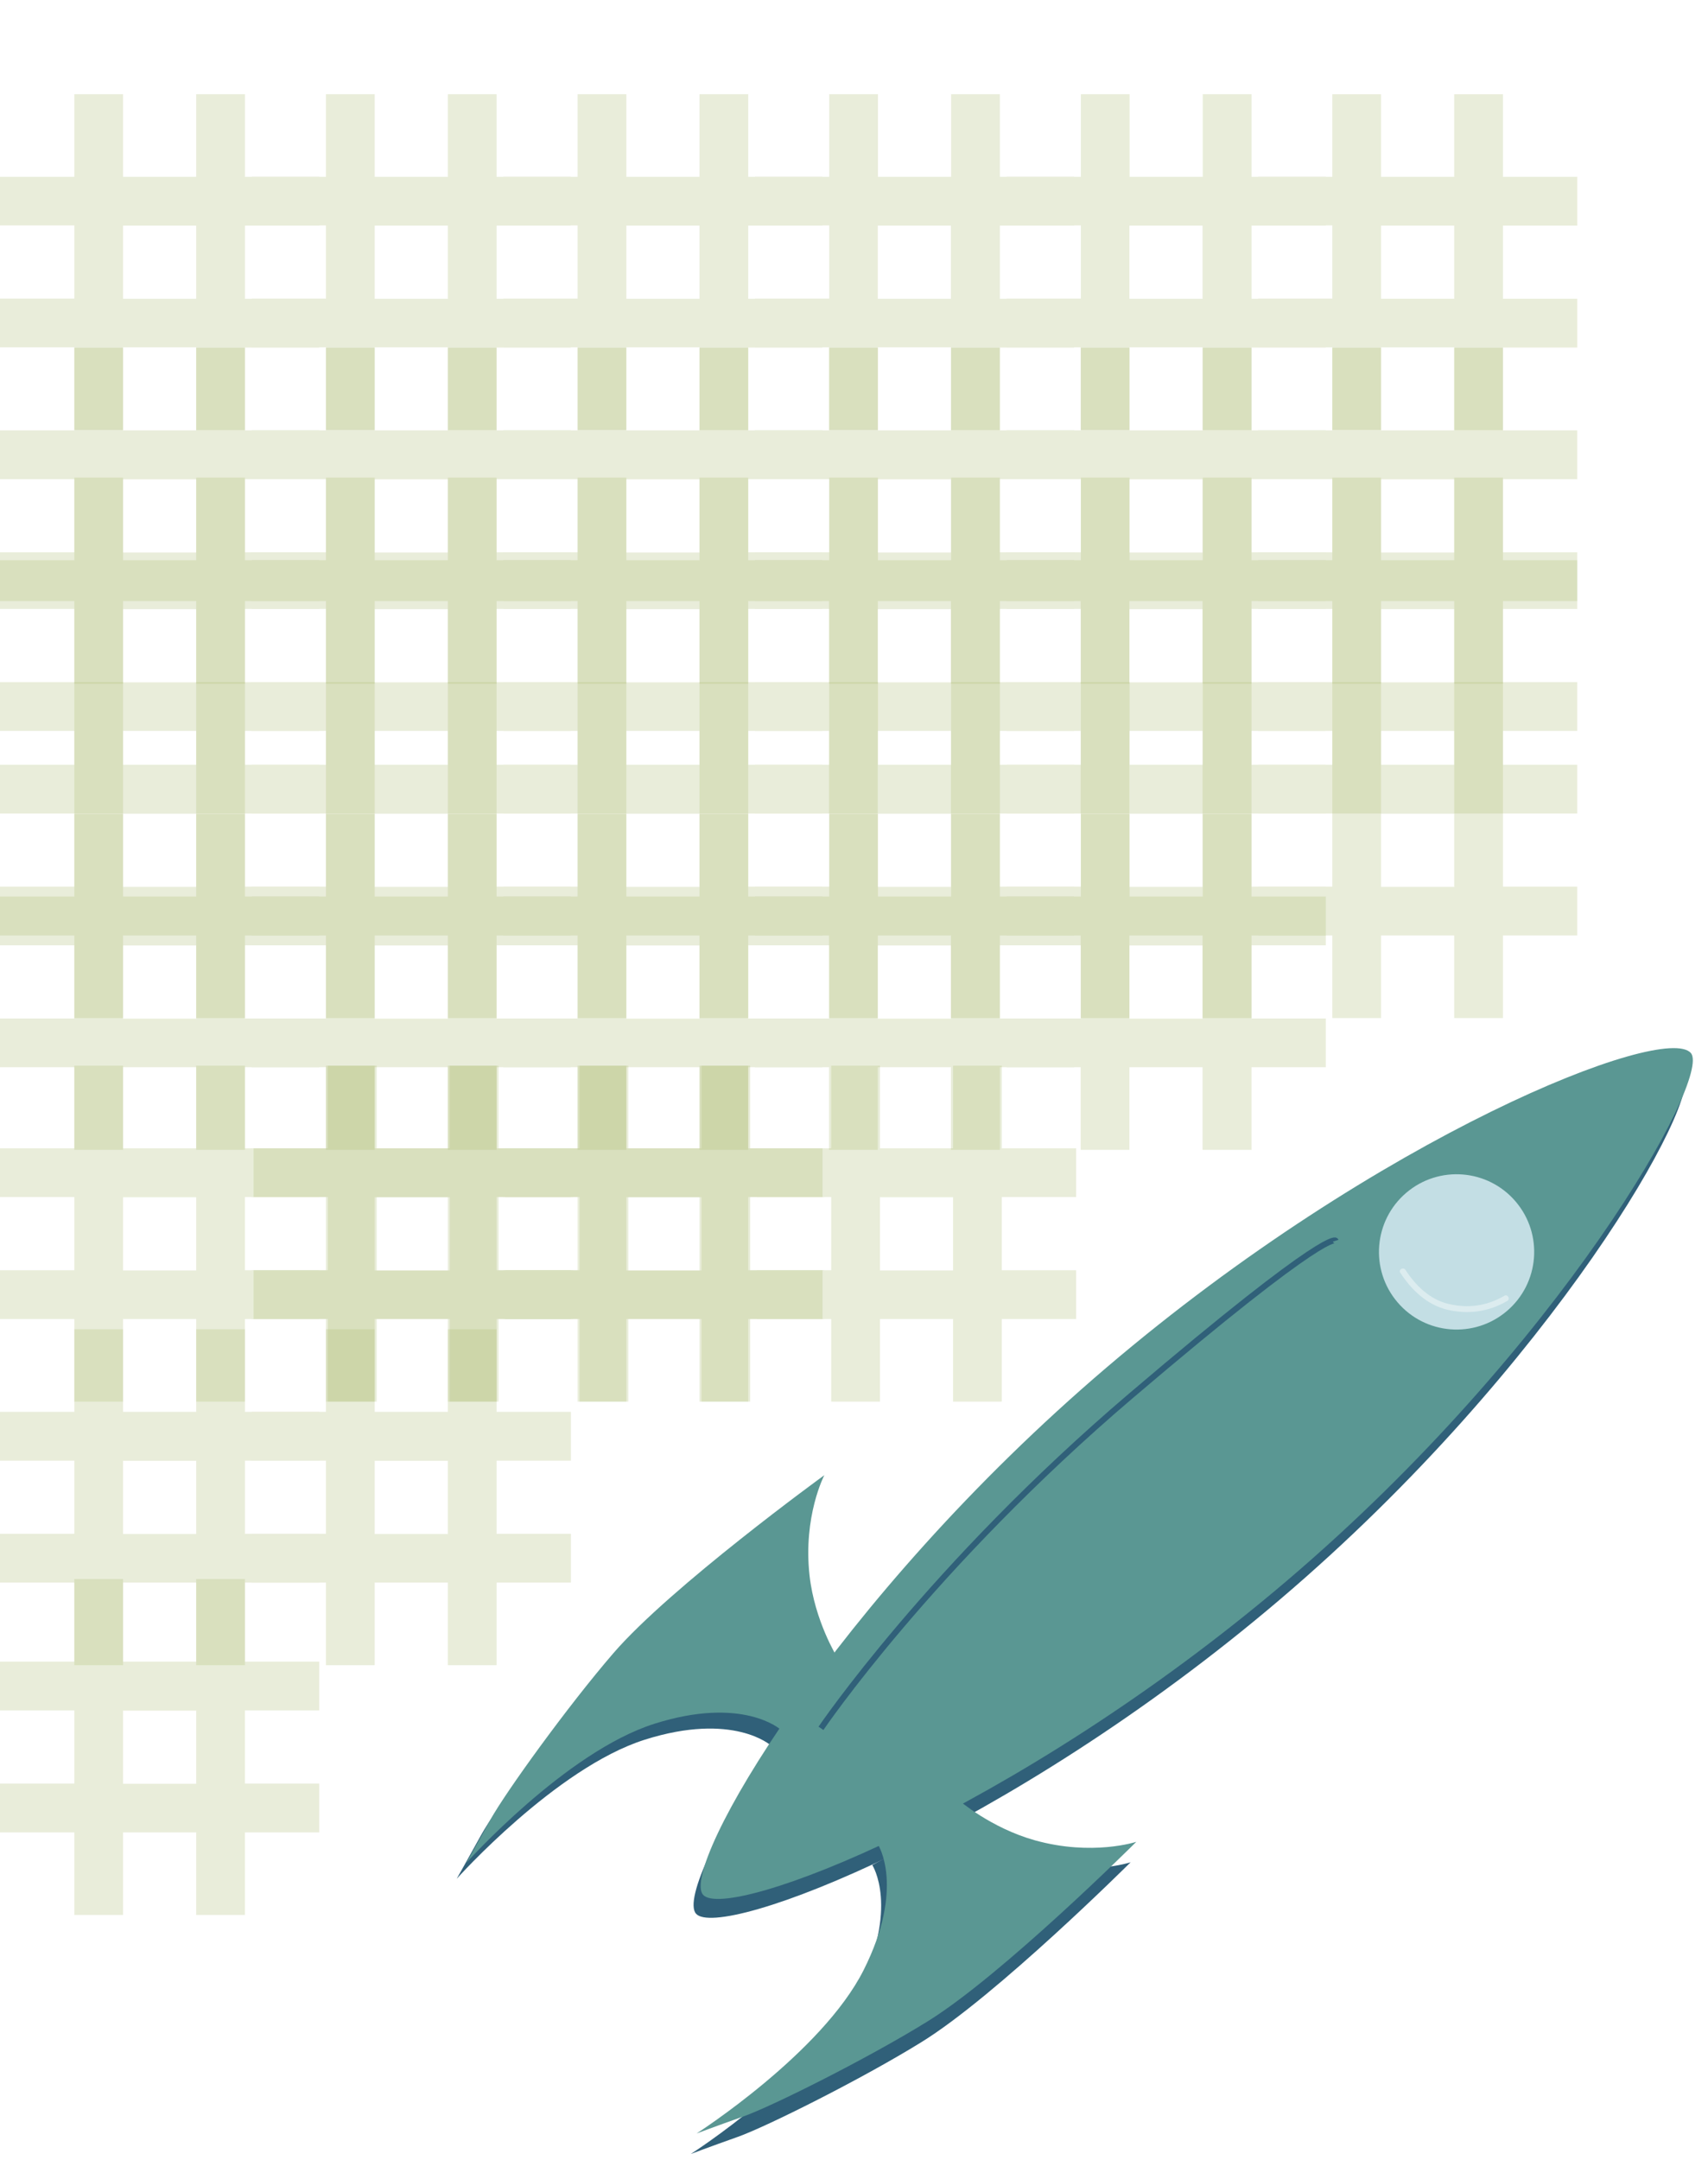 <?xml version="1.0" encoding="utf-8"?>
<!-- Generator: Adobe Illustrator 21.1.0, SVG Export Plug-In . SVG Version: 6.00 Build 0)  -->
<svg version="1.1" id="Layer_1" xmlns="http://www.w3.org/2000/svg" xmlns:xlink="http://www.w3.org/1999/xlink" x="0px" y="0px"
	 viewBox="0 0 868.8 1098" style="enable-background:new 0 0 868.8 1098;" xml:space="preserve">
<style type="text/css">
	.st0{opacity:0.25;}
	.st1{fill:#A7B76C;}
	.st2{fill:#306079;}
	.st3{fill:#5A9793;}
	.st4{fill:#C3DEE4;}
	.st5{fill:none;stroke:#306079;stroke-width:3;stroke-miterlimit:10;}
	.st6{fill:#DCECEF;}
</style>
<g class="st0">
	<g>
		<path class="st1" d="M99.8,218.6v-42H62.6v42H37.8v-42H0v-24.8h37.8v-37.2H0V89.9h37.8v-42h24.8v42h37.2v-42h24.8v42h37.8v24.8
			h-37.8v37.2h37.8v24.8h-37.8v42H99.8z M99.8,114.7H62.6v37.2h37.2V114.7z"/>
		<path class="st1" d="M227.8,218.6v-42h-37.2v42h-24.8v-42H128v-24.8h37.8v-37.2H128V89.9h37.8v-42h24.8v42h37.2v-42h24.8v42h37.8
			v24.8h-37.8v37.2h37.8v24.8h-37.8v42H227.8z M227.8,114.7h-37.2v37.2h37.2V114.7z"/>
		<path class="st1" d="M355.8,218.6v-42h-37.2v42h-24.8v-42H256v-24.8h37.8v-37.2H256V89.9h37.8v-42h24.8v42h37.2v-42h24.8v42h37.8
			v24.8h-37.8v37.2h37.8v24.8h-37.8v42H355.8z M355.8,114.7h-37.2v37.2h37.2V114.7z"/>
		<path class="st1" d="M483.7,218.6v-42h-37.2v42h-24.8v-42H384v-24.8h37.8v-37.2H384V89.9h37.8v-42h24.8v42h37.2v-42h24.8v42h37.8
			v24.8h-37.8v37.2h37.8v24.8h-37.8v42H483.7z M483.7,114.7h-37.2v37.2h37.2V114.7z"/>
		<path class="st1" d="M611.7,218.6v-42h-37.2v42h-24.8v-42H512v-24.8h37.8v-37.2H512V89.9h37.8v-42h24.8v42h37.2v-42h24.8v42h37.8
			v24.8h-37.8v37.2h37.8v24.8h-37.8v42H611.7z M611.7,114.7h-37.2v37.2h37.2V114.7z"/>
		<path class="st1" d="M739.7,218.6v-42h-37.2v42h-24.8v-42h-37.8v-24.8h37.8v-37.2h-37.8V89.9h37.8v-42h24.8v42h37.2v-42h24.8v42
			h37.8v24.8h-37.8v37.2h37.8v24.8h-37.8v42H739.7z M739.7,114.7h-37.2v37.2h37.2V114.7z"/>
	</g>
</g>
<g class="st0">
	<g>
		<path class="st1" d="M99.8,347.6v-42H62.6v42H37.8v-42H0v-24.8h37.8v-37.2H0v-24.8h37.8v-42h24.8v42h37.2v-42h24.8v42h37.8v24.8
			h-37.8v37.2h37.8v24.8h-37.8v42H99.8z M99.8,243.7H62.6v37.2h37.2V243.7z"/>
		<path class="st1" d="M227.8,347.6v-42h-37.2v42h-24.8v-42H128v-24.8h37.8v-37.2H128v-24.8h37.8v-42h24.8v42h37.2v-42h24.8v42h37.8
			v24.8h-37.8v37.2h37.8v24.8h-37.8v42H227.8z M227.8,243.7h-37.2v37.2h37.2V243.7z"/>
		<path class="st1" d="M355.8,347.6v-42h-37.2v42h-24.8v-42H256v-24.8h37.8v-37.2H256v-24.8h37.8v-42h24.8v42h37.2v-42h24.8v42h37.8
			v24.8h-37.8v37.2h37.8v24.8h-37.8v42H355.8z M355.8,243.7h-37.2v37.2h37.2V243.7z"/>
		<path class="st1" d="M483.7,347.6v-42h-37.2v42h-24.8v-42H384v-24.8h37.8v-37.2H384v-24.8h37.8v-42h24.8v42h37.2v-42h24.8v42h37.8
			v24.8h-37.8v37.2h37.8v24.8h-37.8v42H483.7z M483.7,243.7h-37.2v37.2h37.2V243.7z"/>
		<path class="st1" d="M611.7,347.6v-42h-37.2v42h-24.8v-42H512v-24.8h37.8v-37.2H512v-24.8h37.8v-42h24.8v42h37.2v-42h24.8v42h37.8
			v24.8h-37.8v37.2h37.8v24.8h-37.8v42H611.7z M611.7,243.7h-37.2v37.2h37.2V243.7z"/>
		<path class="st1" d="M739.7,347.6v-42h-37.2v42h-24.8v-42h-37.8v-24.8h37.8v-37.2h-37.8v-24.8h37.8v-42h24.8v42h37.2v-42h24.8v42
			h37.8v24.8h-37.8v37.2h37.8v24.8h-37.8v42H739.7z M739.7,243.7h-37.2v37.2h37.2V243.7z"/>
	</g>
</g>
<g class="st0">
	<g>
		<path class="st1" d="M99.8,413.6v-42H62.6v42H37.8v-42H0v-24.8h37.8v-37.2H0v-24.8h37.8v-42h24.8v42h37.2v-42h24.8v42h37.8v24.8
			h-37.8v37.2h37.8v24.8h-37.8v42H99.8z M99.8,309.7H62.6v37.2h37.2V309.7z"/>
		<path class="st1" d="M227.8,413.6v-42h-37.2v42h-24.8v-42H128v-24.8h37.8v-37.2H128v-24.8h37.8v-42h24.8v42h37.2v-42h24.8v42h37.8
			v24.8h-37.8v37.2h37.8v24.8h-37.8v42H227.8z M227.8,309.7h-37.2v37.2h37.2V309.7z"/>
		<path class="st1" d="M355.8,413.6v-42h-37.2v42h-24.8v-42H256v-24.8h37.8v-37.2H256v-24.8h37.8v-42h24.8v42h37.2v-42h24.8v42h37.8
			v24.8h-37.8v37.2h37.8v24.8h-37.8v42H355.8z M355.8,309.7h-37.2v37.2h37.2V309.7z"/>
		<path class="st1" d="M483.7,413.6v-42h-37.2v42h-24.8v-42H384v-24.8h37.8v-37.2H384v-24.8h37.8v-42h24.8v42h37.2v-42h24.8v42h37.8
			v24.8h-37.8v37.2h37.8v24.8h-37.8v42H483.7z M483.7,309.7h-37.2v37.2h37.2V309.7z"/>
		<path class="st1" d="M611.7,413.6v-42h-37.2v42h-24.8v-42H512v-24.8h37.8v-37.2H512v-24.8h37.8v-42h24.8v42h37.2v-42h24.8v42h37.8
			v24.8h-37.8v37.2h37.8v24.8h-37.8v42H611.7z M611.7,309.7h-37.2v37.2h37.2V309.7z"/>
		<path class="st1" d="M739.7,413.6v-42h-37.2v42h-24.8v-42h-37.8v-24.8h37.8v-37.2h-37.8v-24.8h37.8v-42h24.8v42h37.2v-42h24.8v42
			h37.8v24.8h-37.8v37.2h37.8v24.8h-37.8v42H739.7z M739.7,309.7h-37.2v37.2h37.2V309.7z"/>
	</g>
</g>
<g class="st0">
	<g>
		<path class="st1" d="M99.8,517.6v-42H62.6v42H37.8v-42H0v-24.8h37.8v-37.2H0v-24.8h37.8v-42h24.8v42h37.2v-42h24.8v42h37.8v24.8
			h-37.8v37.2h37.8v24.8h-37.8v42H99.8z M99.8,413.7H62.6v37.2h37.2V413.7z"/>
		<path class="st1" d="M227.8,517.6v-42h-37.2v42h-24.8v-42H128v-24.8h37.8v-37.2H128v-24.8h37.8v-42h24.8v42h37.2v-42h24.8v42h37.8
			v24.8h-37.8v37.2h37.8v24.8h-37.8v42H227.8z M227.8,413.7h-37.2v37.2h37.2V413.7z"/>
		<path class="st1" d="M355.8,517.6v-42h-37.2v42h-24.8v-42H256v-24.8h37.8v-37.2H256v-24.8h37.8v-42h24.8v42h37.2v-42h24.8v42h37.8
			v24.8h-37.8v37.2h37.8v24.8h-37.8v42H355.8z M355.8,413.7h-37.2v37.2h37.2V413.7z"/>
		<path class="st1" d="M483.7,517.6v-42h-37.2v42h-24.8v-42H384v-24.8h37.8v-37.2H384v-24.8h37.8v-42h24.8v42h37.2v-42h24.8v42h37.8
			v24.8h-37.8v37.2h37.8v24.8h-37.8v42H483.7z M483.7,413.7h-37.2v37.2h37.2V413.7z"/>
		<path class="st1" d="M611.7,517.6v-42h-37.2v42h-24.8v-42H512v-24.8h37.8v-37.2H512v-24.8h37.8v-42h24.8v42h37.2v-42h24.8v42h37.8
			v24.8h-37.8v37.2h37.8v24.8h-37.8v42H611.7z M611.7,413.7h-37.2v37.2h37.2V413.7z"/>
		<path class="st1" d="M739.7,517.6v-42h-37.2v42h-24.8v-42h-37.8v-24.8h37.8v-37.2h-37.8v-24.8h37.8v-42h24.8v42h37.2v-42h24.8v42
			h37.8v24.8h-37.8v37.2h37.8v24.8h-37.8v42H739.7z M739.7,413.7h-37.2v37.2h37.2V413.7z"/>
	</g>
</g>
<g class="st0">
	<g>
		<path class="st1" d="M99.8,584.6v-42H62.6v42H37.8v-42H0v-24.8h37.8v-37.2H0v-24.8h37.8v-42h24.8v42h37.2v-42h24.8v42h37.8v24.8
			h-37.8v37.2h37.8v24.8h-37.8v42H99.8z M99.8,480.7H62.6v37.2h37.2V480.7z"/>
		<path class="st1" d="M227.8,584.6v-42h-37.2v42h-24.8v-42H128v-24.8h37.8v-37.2H128v-24.8h37.8v-42h24.8v42h37.2v-42h24.8v42h37.8
			v24.8h-37.8v37.2h37.8v24.8h-37.8v42H227.8z M227.8,480.7h-37.2v37.2h37.2V480.7z"/>
		<path class="st1" d="M355.8,584.6v-42h-37.2v42h-24.8v-42H256v-24.8h37.8v-37.2H256v-24.8h37.8v-42h24.8v42h37.2v-42h24.8v42h37.8
			v24.8h-37.8v37.2h37.8v24.8h-37.8v42H355.8z M355.8,480.7h-37.2v37.2h37.2V480.7z"/>
		<path class="st1" d="M483.7,584.6v-42h-37.2v42h-24.8v-42H384v-24.8h37.8v-37.2H384v-24.8h37.8v-42h24.8v42h37.2v-42h24.8v42h37.8
			v24.8h-37.8v37.2h37.8v24.8h-37.8v42H483.7z M483.7,480.7h-37.2v37.2h37.2V480.7z"/>
		<path class="st1" d="M611.7,584.6v-42h-37.2v42h-24.8v-42H512v-24.8h37.8v-37.2H512v-24.8h37.8v-42h24.8v42h37.2v-42h24.8v42h37.8
			v24.8h-37.8v37.2h37.8v24.8h-37.8v42H611.7z M611.7,480.7h-37.2v37.2h37.2V480.7z"/>
	</g>
</g>
<g class="st0">
	<g>
		<path class="st1" d="M99.8,712.6v-42H62.6v42H37.8v-42H0v-24.8h37.8v-37.2H0v-24.8h37.8v-42h24.8v42h37.2v-42h24.8v42h37.8v24.8
			h-37.8v37.2h37.8v24.8h-37.8v42H99.8z M99.8,608.7H62.6v37.2h37.2V608.7z"/>
		<path class="st1" d="M227.8,712.6v-42h-37.2v42h-24.8v-42H128v-24.8h37.8v-37.2H128v-24.8h37.8v-42h24.8v42h37.2v-42h24.8v42h37.8
			v24.8h-37.8v37.2h37.8v24.8h-37.8v42H227.8z M227.8,608.7h-37.2v37.2h37.2V608.7z"/>
		<path class="st1" d="M355.8,712.6v-42h-37.2v42h-24.8v-42H256v-24.8h37.8v-37.2H256v-24.8h37.8v-42h24.8v42h37.2v-42h24.8v42h37.8
			v24.8h-37.8v37.2h37.8v24.8h-37.8v42H355.8z M355.8,608.7h-37.2v37.2h37.2V608.7z"/>
	</g>
</g>
<g class="st0">
	<g>
		<path class="st1" d="M228.8,712.6v-42h-37.2v42h-24.8v-42H129v-24.8h37.8v-37.2H129v-24.8h37.8v-42h24.8v42h37.2v-42h24.8v42h37.8
			v24.8h-37.8v37.2h37.8v24.8h-37.8v42H228.8z M228.8,608.7h-37.2v37.2h37.2V608.7z"/>
		<path class="st1" d="M356.8,712.6v-42h-37.2v42h-24.8v-42H257v-24.8h37.8v-37.2H257v-24.8h37.8v-42h24.8v42h37.2v-42h24.8v42h37.8
			v24.8h-37.8v37.2h37.8v24.8h-37.8v42H356.8z M356.8,608.7h-37.2v37.2h37.2V608.7z"/>
		<path class="st1" d="M484.8,712.6v-42h-37.2v42h-24.8v-42H385v-24.8h37.8v-37.2H385v-24.8h37.8v-42h24.8v42h37.2v-42h24.8v42h37.8
			v24.8h-37.8v37.2h37.8v24.8h-37.8v42H484.8z M484.8,608.7h-37.2v37.2h37.2V608.7z"/>
	</g>
</g>
<g class="st0">
	<g>
		<path class="st1" d="M99.8,846.6v-42H62.6v42H37.8v-42H0v-24.8h37.8v-37.2H0v-24.8h37.8v-42h24.8v42h37.2v-42h24.8v42h37.8v24.8
			h-37.8v37.2h37.8v24.8h-37.8v42H99.8z M99.8,742.7H62.6v37.2h37.2V742.7z"/>
		<path class="st1" d="M227.8,846.6v-42h-37.2v42h-24.8v-42H128v-24.8h37.8v-37.2H128v-24.8h37.8v-42h24.8v42h37.2v-42h24.8v42h37.8
			v24.8h-37.8v37.2h37.8v24.8h-37.8v42H227.8z M227.8,742.7h-37.2v37.2h37.2V742.7z"/>
	</g>
</g>
<g class="st0">
	<g>
		<path class="st1" d="M99.8,973.6v-42H62.6v42H37.8v-42H0v-24.8h37.8v-37.2H0v-24.8h37.8v-42h24.8v42h37.2v-42h24.8v42h37.8v24.8
			h-37.8v37.2h37.8v24.8h-37.8v42H99.8z M99.8,869.7H62.6v37.2h37.2V869.7z"/>
	</g>
</g>
<g id="ROCKET_2_">
	<g id="back_color_2_">
		<path class="st2" d="M651.3,813C512.5,931.2,366,987,354,972.9c-12-14.1,66.5-149.8,205.2-268s284-175.5,297.3-159.9
			C867.2,557.6,790.1,694.9,651.3,813z"/>
		<path class="st2" d="M484.9,925.7c0,0,16.1,14,38.5,20.3c29.3,8.2,51.7,0.8,51.7,0.8s-68.3,68-106.5,91.5
			c-30.4,18.8-78.9,43-93.3,48.1c-14.4,5.1-23.9,8.7-23.9,8.7s63.7-40.8,85-83.1c21.3-42.3,7.3-63.8,7.3-63.8L484.9,925.7z"/>
		<path class="st2" d="M420.8,850.4c0,0-11.3-18.2-13.9-41.2c-3.4-30.2,7.5-51.1,7.5-51.1s-78,56.6-107.3,90.5
			c-23.4,27.1-55,71-62.4,84.4c-7.4,13.4-12.4,22.2-12.4,22.2s50.5-56.4,95.6-70.7c45.1-14.3,64.2,2.9,64.2,2.9L420.8,850.4z"/>
	</g>
	<g id="front_2_">
		<path class="st3" d="M654.9,803.4c-138.8,118.2-285.3,174-297.3,159.9c-12-14.1,66.5-149.8,205.2-268s284-175.5,297.3-159.9
			C870.8,547.9,793.7,685.2,654.9,803.4z"/>
		<path class="st3" d="M487.8,915.3c0,0,16.1,14,38.5,20.3c29.3,8.2,51.7,0.8,51.7,0.8s-68.3,68-106.5,91.5
			c-30.4,18.8-78.9,43-93.3,48.1c-14.4,5.1-23.9,8.7-23.9,8.7s63.7-40.8,85-83.1c21.3-42.3,7.3-63.8,7.3-63.8L487.8,915.3z"/>
		<path class="st3" d="M425.7,842.3c0,0-11.3-18.2-13.9-41.2c-3.4-30.2,7.5-51.1,7.5-51.1s-78,56.6-107.3,90.5
			c-23.4,27.1-55,71-62.4,84.4c-7.4,13.4-12.4,22.2-12.4,22.2s50.5-56.4,95.6-70.7s64.2,2.9,64.2,2.9L425.7,842.3z"/>
		
			<ellipse transform="matrix(0.761 -0.648 0.648 0.761 -235.749 632.53)" class="st4" cx="741.4" cy="636.5" rx="39.5" ry="39.5"/>
		<path class="st5" d="M417.6,878.7c0,0,55.9-82.4,157.6-169s104.2-78.9,104.2-78.9"/>
		<g>
			<g>
				<path class="st6" d="M765.2,658.8c-8.9,5.2-18.5,6.5-28.5,4.1c-9.5-2.3-16.6-9.3-21.8-17.3c-1.1-1.6-3.7-0.1-2.6,1.5
					c5.6,8.6,13.3,16.1,23.6,18.7c10.7,2.6,21.3,1.2,30.8-4.4C768.4,660.4,766.9,657.8,765.2,658.8L765.2,658.8z"/>
			</g>
		</g>
	</g>
</g>
</svg>
